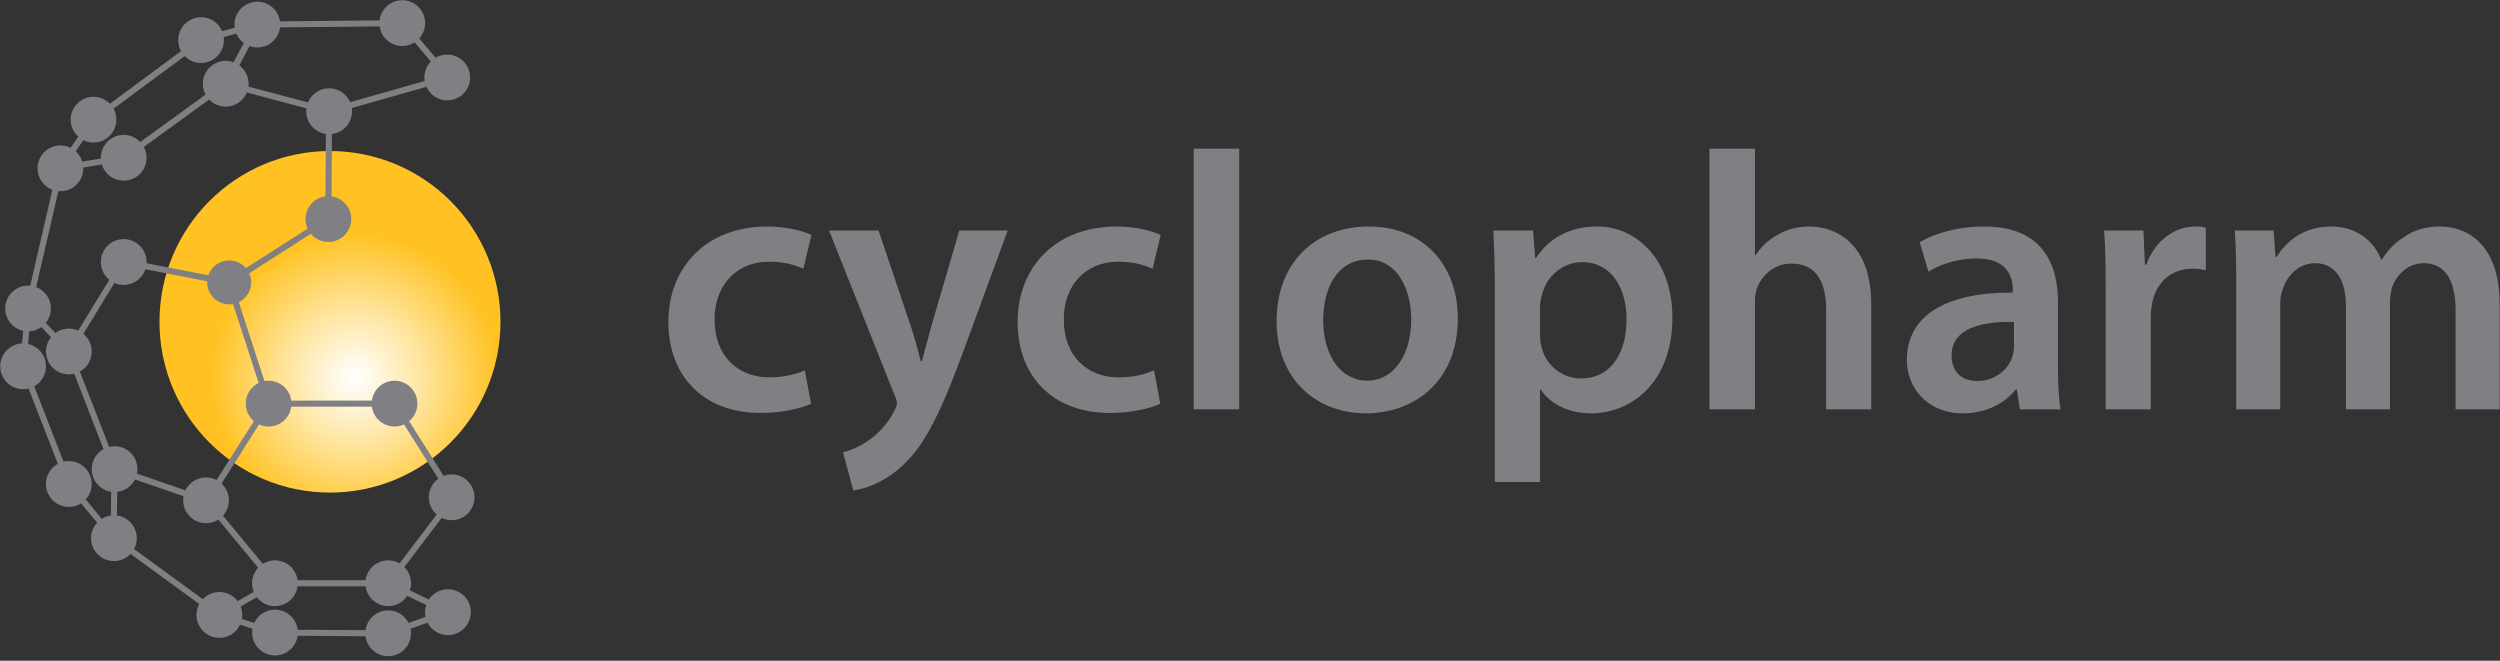 <?xml version="1.0" encoding="UTF-8"?>
<svg width="140px" height="37px" viewBox="0 0 140 37" version="1.1" xmlns="http://www.w3.org/2000/svg" xmlns:xlink="http://www.w3.org/1999/xlink">
    <rect x="0" y="0" width="140" height="37" fill="#333333" stroke="none"/>
    <!-- Generator: Sketch 44.1 (41455) - http://www.bohemiancoding.com/sketch -->
    <title>Group</title>
    <desc>Created with Sketch.</desc>
    <defs>
        <radialGradient cx="57.199%" cy="66.336%" fx="57.199%" fy="66.336%" r="42.114%" gradientTransform="translate(0.572,0.663),scale(1,0.998),translate(-0.572,-0.663)" id="radialGradient-1">
            <stop stop-color="#FFFFFF" offset="0%"></stop>
            <stop stop-color="#FFF7E3" offset="15%"></stop>
            <stop stop-color="#FFE49C" offset="48%"></stop>
            <stop stop-color="#FFC52C" offset="96%"></stop>
            <stop stop-color="#FFC222" offset="100%"></stop>
        </radialGradient>
    </defs>
    <g id="Page-1" stroke="none" stroke-width="1" fill="none" fill-rule="evenodd">
        <g id="Group">
            <g id="test">
                <g id="CpharmLogo150821" fill-rule="nonzero">
                    <path d="M28.027,18.021 C28.027,23.303 23.753,27.584 18.48,27.585 C13.207,27.585 8.932,23.304 8.931,18.023 C8.93,12.741 13.204,8.459 18.477,8.458 C21.01,8.457 23.439,9.464 25.231,11.258 C27.022,13.052 28.028,15.485 28.027,18.021 Z" id="Shape" fill="url(#radialGradient-1)"></path>
                    <path d="M23.766,4.336 C23.765,4.855 24.076,5.324 24.555,5.523 C25.034,5.723 25.585,5.613 25.952,5.247 C26.318,4.88 26.428,4.328 26.23,3.848 C26.032,3.369 25.564,3.056 25.046,3.056 C24.34,3.057 23.768,3.629 23.766,4.336 L23.766,4.336 Z" id="Shape" fill="#807F83"></path>
                    <path d="M14.411,1.207 C14.368,1.213 11.217,2.081 11.217,2.081 L11.184,2.088 L5.107,6.584 L3.225,9.355 L1.407,17.238 C1.407,17.261 1.127,20.498 1.127,20.498 L1.123,20.537 L3.711,27.187 L6.248,30.246 C6.279,30.275 12.187,34.576 12.187,34.576 L12.386,34.301 L6.479,30 C6.479,29.991 4.105,27.13 4.009,27.012 L1.472,20.487 C1.479,20.409 1.745,17.29 1.745,17.29 C1.745,17.29 3.468,9.827 3.548,9.496 C3.582,9.446 5.332,6.87 5.361,6.822 C5.409,6.79 11.29,2.439 11.341,2.402 C11.399,2.385 14.463,1.54 14.463,1.54 C14.417,1.548 22.53,1.467 22.53,1.467 L22.53,1.129 L14.411,1.207 Z" id="Shape" fill="#807F83"></path>
                    <path d="M13.131,1.38 C13.132,2.088 13.707,2.66 14.414,2.659 C15.121,2.658 15.693,2.083 15.692,1.375 C15.691,0.667 15.118,0.093 14.411,0.094 C14.07,0.094 13.744,0.229 13.504,0.47 C13.264,0.712 13.13,1.039 13.131,1.38 L13.131,1.38 Z" id="Shape" fill="#807F83"></path>
                    <path d="M9.979,2.245 C9.979,2.764 10.29,3.232 10.769,3.431 C11.248,3.63 11.799,3.52 12.165,3.153 C12.532,2.787 12.641,2.235 12.443,1.755 C12.245,1.276 11.777,0.963 11.259,0.963 C10.553,0.965 9.981,1.538 9.979,2.245 Z" id="Shape" fill="#807F83"></path>
                    <path d="M11.359,4.692 C11.36,5.4 11.934,5.973 12.641,5.973 C13.348,5.972 13.921,5.397 13.92,4.689 C13.919,3.981 13.346,3.407 12.639,3.407 C11.931,3.409 11.359,3.983 11.359,4.692 L11.359,4.692 Z" id="Shape" fill="#807F83"></path>
                    <path d="M21.246,1.297 C21.247,2.005 21.822,2.578 22.529,2.576 C23.236,2.575 23.808,2 23.807,1.292 C23.806,0.584 23.233,0.011 22.526,0.011 C22.186,0.011 21.86,0.147 21.62,0.388 C21.379,0.63 21.245,0.956 21.246,1.297 L21.246,1.297 Z" id="Shape" fill="#807F83"></path>
                    <path d="M17.148,6.229 C17.147,6.749 17.46,7.219 17.939,7.418 C18.419,7.617 18.971,7.507 19.338,7.14 C19.706,6.772 19.815,6.219 19.617,5.739 C19.418,5.258 18.95,4.945 18.431,4.945 C18.09,4.945 17.764,5.08 17.524,5.321 C17.283,5.562 17.148,5.889 17.148,6.229 Z" id="Shape" fill="#807F83"></path>
                    <path d="M17.108,12.266 C17.109,12.974 17.681,13.548 18.388,13.548 C19.094,13.548 19.668,12.975 19.668,12.267 C19.669,11.56 19.097,10.985 18.391,10.984 C17.684,10.986 17.111,11.558 17.108,12.266 L17.108,12.266 Z" id="Shape" fill="#807F83"></path>
                    <path d="M11.605,15.817 C11.607,16.497 12.159,17.047 12.837,17.045 C13.516,17.044 14.066,16.492 14.065,15.812 C14.065,15.132 13.514,14.582 12.835,14.582 C12.155,14.583 11.605,15.136 11.605,15.817 Z" id="Shape" fill="#807F83"></path>
                    <path d="M5.647,14.671 C5.646,15.379 6.219,15.954 6.926,15.955 C7.633,15.956 8.207,15.382 8.209,14.674 C8.21,13.966 7.638,13.391 6.93,13.389 C6.223,13.388 5.649,13.962 5.647,14.671 Z" id="Shape" fill="#807F83"></path>
                    <path d="M5.647,8.834 C5.647,9.542 6.22,10.117 6.927,10.117 C7.634,10.118 8.207,9.545 8.209,8.837 C8.21,8.129 7.638,7.554 6.931,7.552 C6.223,7.551 5.649,8.125 5.647,8.834 L5.647,8.834 Z" id="Shape" fill="#807F83"></path>
                    <path d="M3.956,6.703 C3.957,7.41 4.53,7.982 5.237,7.982 C5.943,7.981 6.515,7.407 6.514,6.699 C6.514,5.992 5.941,5.419 5.235,5.419 C4.895,5.419 4.57,5.555 4.33,5.795 C4.09,6.036 3.955,6.363 3.956,6.703 L3.956,6.703 Z" id="Shape" fill="#807F83"></path>
                    <path d="M2.103,9.423 C2.102,9.943 2.413,10.412 2.892,10.611 C3.371,10.811 3.922,10.702 4.289,10.335 C4.656,9.969 4.767,9.416 4.568,8.936 C4.37,8.456 3.903,8.143 3.384,8.143 C2.678,8.143 2.104,8.716 2.103,9.423 Z" id="Shape" fill="#807F83"></path>
                    <path d="M0.291,17.276 C0.292,17.984 0.864,18.556 1.57,18.556 C2.277,18.556 2.849,17.983 2.85,17.276 C2.85,16.569 2.278,15.995 1.572,15.994 C1.232,15.993 0.906,16.128 0.666,16.369 C0.426,16.609 0.291,16.936 0.291,17.276 L0.291,17.276 Z" id="Shape" fill="#807F83"></path>
                    <path d="M0.013,20.51 C0.011,21.03 0.323,21.499 0.802,21.699 C1.281,21.899 1.833,21.79 2.2,21.423 C2.568,21.056 2.678,20.503 2.48,20.023 C2.281,19.543 1.813,19.23 1.294,19.23 C0.589,19.233 0.018,19.804 0.013,20.51 L0.013,20.51 Z" id="Shape" fill="#807F83"></path>
                    <path d="M2.576,19.685 C2.576,20.204 2.888,20.672 3.368,20.87 C3.847,21.069 4.398,20.958 4.764,20.591 C5.13,20.223 5.239,19.671 5.04,19.192 C4.841,18.712 4.373,18.4 3.855,18.401 C3.515,18.401 3.19,18.537 2.95,18.778 C2.71,19.018 2.575,19.345 2.576,19.685 L2.576,19.685 Z" id="Shape" fill="#807F83"></path>
                    <path d="M5.136,26.272 C5.136,26.98 5.71,27.554 6.417,27.553 C7.124,27.553 7.697,26.979 7.697,26.271 C7.697,25.562 7.124,24.988 6.417,24.988 C5.709,24.988 5.136,25.563 5.136,26.272 Z" id="Shape" fill="#807F83"></path>
                    <path d="M2.571,27.101 C2.57,27.621 2.882,28.09 3.361,28.289 C3.84,28.489 4.392,28.38 4.759,28.013 C5.127,27.646 5.237,27.094 5.039,26.613 C4.841,26.133 4.374,25.819 3.855,25.819 C3.148,25.82 2.574,26.392 2.571,27.101 L2.571,27.101 Z" id="Shape" fill="#807F83"></path>
                    <path d="M5.099,30.142 C5.101,30.849 5.675,31.421 6.382,31.42 C7.088,31.419 7.66,30.845 7.659,30.138 C7.659,29.43 7.087,28.857 6.381,28.856 C6.04,28.856 5.714,28.992 5.474,29.233 C5.234,29.474 5.099,29.801 5.099,30.142 Z" id="Shape" fill="#807F83"></path>
                    <path d="M10.258,28.02 C10.259,28.728 10.832,29.301 11.539,29.3 C12.245,29.3 12.818,28.726 12.818,28.018 C12.818,27.311 12.246,26.737 11.539,26.736 C11.199,26.736 10.873,26.871 10.633,27.112 C10.392,27.353 10.257,27.68 10.258,28.02 Z" id="Shape" fill="#807F83"></path>
                    <path d="M13.76,22.602 C13.759,23.121 14.071,23.59 14.55,23.789 C15.028,23.988 15.579,23.879 15.946,23.513 C16.313,23.146 16.424,22.594 16.226,22.114 C16.028,21.634 15.561,21.321 15.043,21.321 C14.336,21.32 13.762,21.894 13.76,22.602 Z" id="Shape" fill="#807F83"></path>
                    <path d="M20.814,22.602 C20.814,23.309 21.386,23.883 22.093,23.883 C22.799,23.884 23.372,23.311 23.373,22.603 C23.373,21.896 22.802,21.322 22.095,21.321 C21.756,21.32 21.43,21.455 21.19,21.695 C20.949,21.936 20.814,22.262 20.814,22.602 L20.814,22.602 Z" id="Shape" fill="#807F83"></path>
                    <path d="M24.013,27.848 C24.012,28.556 24.585,29.13 25.292,29.131 C25.999,29.131 26.572,28.558 26.573,27.85 C26.573,27.142 26.001,26.567 25.294,26.566 C24.588,26.568 24.015,27.14 24.013,27.848 Z" id="Shape" fill="#807F83"></path>
                    <path d="M20.458,35.465 C20.459,36.172 21.031,36.746 21.738,36.746 C22.444,36.746 23.018,36.173 23.018,35.465 C23.019,34.758 22.447,34.183 21.741,34.182 C21.401,34.181 21.074,34.315 20.833,34.556 C20.593,34.797 20.458,35.124 20.458,35.465 Z" id="Shape" fill="#807F83"></path>
                    <path d="M20.458,32.661 C20.458,33.369 21.03,33.943 21.737,33.944 C22.444,33.945 23.017,33.372 23.018,32.664 C23.019,31.956 22.448,31.381 21.741,31.38 C21.401,31.379 21.075,31.514 20.834,31.754 C20.594,31.995 20.458,32.321 20.458,32.661 L20.458,32.661 Z" id="Shape" fill="#807F83"></path>
                    <path d="M23.802,34.279 C23.801,34.988 24.374,35.564 25.082,35.565 C25.79,35.567 26.365,34.993 26.366,34.284 C26.368,33.575 25.795,32.999 25.087,32.997 C24.379,32.997 23.805,33.571 23.802,34.279 Z" id="Shape" fill="#807F83"></path>
                    <path d="M14.117,32.661 C14.117,33.369 14.689,33.942 15.395,33.943 C16.101,33.943 16.674,33.371 16.675,32.663 C16.677,31.956 16.105,31.382 15.399,31.38 C14.692,31.379 14.118,31.953 14.117,32.661 L14.117,32.661 Z" id="Shape" fill="#807F83"></path>
                    <path d="M14.119,35.424 C14.119,36.132 14.692,36.706 15.399,36.706 C16.106,36.707 16.679,36.133 16.68,35.425 C16.681,34.717 16.108,34.142 15.401,34.141 C15.061,34.14 14.735,34.275 14.494,34.516 C14.254,34.756 14.118,35.083 14.119,35.424 L14.119,35.424 Z" id="Shape" fill="#807F83"></path>
                    <path d="M11.002,34.437 C11.002,35.145 11.575,35.719 12.282,35.719 C12.99,35.72 13.563,35.146 13.564,34.438 C13.565,33.729 12.993,33.154 12.286,33.153 C11.577,33.154 11.003,33.728 11.002,34.437 L11.002,34.437 Z" id="Shape" fill="#807F83"></path>
                    <path d="M3.696,19.747 C3.696,19.747 6.218,26.239 6.244,26.304 C6.244,26.369 6.188,30.075 6.188,30.075 L6.53,30.08 L6.584,26.236 L4.013,19.619 L3.696,19.747 Z" id="Shape" fill="#807F83"></path>
                    <path d="M12.673,15.87 C12.673,15.87 14.807,22.428 14.856,22.577 C14.775,22.707 11.649,27.638 11.514,27.851 L6.472,26.111 L6.36,26.436 L11.658,28.264 L15.228,22.626 L12.995,15.764 L12.673,15.87 Z" id="Shape" fill="#807F83"></path>
                    <path d="M12.54,4.552 C12.54,4.552 6.927,8.627 6.858,8.673 L3.357,9.258 L3.41,9.593 L6.997,8.996 L12.672,4.876 C12.824,4.915 18.018,6.296 18.255,6.361 C18.255,6.61 18.22,11.996 18.22,12.172 C18.068,12.268 12.909,15.565 12.798,15.634 C12.668,15.607 6.843,14.482 6.843,14.482 L3.712,19.611 L4.005,19.79 C4.005,19.79 6.891,15.053 7.008,14.86 C7.233,14.902 12.866,15.997 12.866,15.997 L18.558,12.356 L18.599,6.094 L12.6,4.502 L12.54,4.552 Z" id="Shape" fill="#807F83"></path>
                    <polygon id="Shape" fill="#807F83" points="12.48 4.606 12.801 4.778 14.574 1.463 14.25 1.29"></polygon>
                    <path d="M22.399,1.409 C22.399,1.409 24.509,3.893 24.807,4.246 C24.333,4.376 18.384,6.066 18.384,6.066 L18.476,6.395 L25.408,4.428 L22.656,1.188 L22.399,1.409 Z" id="Shape" fill="#807F83"></path>
                    <polygon id="Shape" fill="#807F83" points="1.447 17.393 3.739 19.821 3.988 19.587 1.693 17.159"></polygon>
                    <path d="M22.095,22.433 L15.043,22.433 L15.043,22.774 L22.001,22.774 C22.097,22.924 25.075,27.65 25.194,27.841 C25.058,28.023 21.479,32.727 21.479,32.727 C21.479,32.727 24.06,33.975 24.647,34.257 C24.047,34.468 21.76,35.278 21.711,35.297 L15.401,35.259 L15.401,35.259 C15.401,35.251 13.518,34.652 12.708,34.398 C13.244,34.09 15.48,32.817 15.48,32.817 L15.315,32.517 L11.861,34.486 L15.348,35.591 C15.397,35.6 21.739,35.638 21.739,35.638 L21.769,35.638 L25.53,34.31 C25.53,34.31 22.334,32.763 22.001,32.6 C22.234,32.29 25.606,27.858 25.606,27.858 L22.184,22.432 L22.095,22.432 L22.095,22.433 Z" id="Shape" fill="#807F83"></path>
                    <path d="M11.456,28.165 L15.317,32.833 L21.741,32.833 L21.741,32.493 L15.477,32.493 C15.377,32.37 11.721,27.95 11.721,27.95 L11.456,28.165 Z" id="Shape" fill="#807F83"></path>
                </g>
                <path d="M45.071,20.742 C44.578,20.947 43.962,21.132 43.079,21.132 C41.353,21.132 40.018,19.961 40.018,17.905 C39.997,16.075 41.147,14.657 43.079,14.657 C43.982,14.657 44.578,14.863 44.989,15.048 L45.441,13.156 C44.866,12.889 43.921,12.684 42.996,12.684 C39.483,12.684 37.429,15.027 37.429,18.028 C37.429,21.132 39.463,23.126 42.585,23.126 C43.839,23.126 44.886,22.859 45.42,22.613 L45.071,20.742 Z M46.427,12.91 L50.084,22.099 C50.207,22.345 50.227,22.489 50.227,22.592 C50.227,22.715 50.166,22.859 50.063,23.044 C49.714,23.723 49.159,24.319 48.687,24.627 C48.173,24.997 47.639,25.223 47.208,25.326 L47.783,27.464 C48.42,27.382 49.447,27.053 50.433,26.169 C51.624,25.141 52.549,23.476 53.925,19.735 L56.431,12.91 L53.72,12.91 L52.158,18.254 C51.974,18.912 51.789,19.652 51.624,20.228 L51.563,20.228 C51.419,19.652 51.213,18.892 51.008,18.275 L49.2,12.91 L46.427,12.91 Z M64.628,20.742 C64.135,20.947 63.519,21.132 62.635,21.132 C60.91,21.132 59.574,19.961 59.574,17.905 C59.554,16.075 60.704,14.657 62.635,14.657 C63.539,14.657 64.135,14.863 64.546,15.048 L64.998,13.156 C64.423,12.889 63.478,12.684 62.553,12.684 C59.04,12.684 56.986,15.027 56.986,18.028 C56.986,21.132 59.02,23.126 62.142,23.126 C63.395,23.126 64.443,22.859 64.977,22.613 L64.628,20.742 Z M66.847,22.921 L69.394,22.921 L69.394,8.326 L66.847,8.326 L66.847,22.921 Z M76.666,12.684 C79.645,12.684 81.638,14.78 81.638,17.823 C81.638,21.502 79.049,23.147 76.502,23.147 C73.667,23.147 71.489,21.194 71.489,17.987 C71.489,14.698 73.646,12.684 76.666,12.684 Z M76.605,14.534 C74.817,14.534 74.098,16.26 74.098,17.926 C74.098,19.858 75.043,21.317 76.584,21.317 C78.022,21.317 79.029,19.899 79.029,17.884 C79.029,16.322 78.33,14.534 76.605,14.534 Z M83.712,26.991 L83.712,16.24 C83.712,14.924 83.671,13.855 83.63,12.91 L85.849,12.91 L85.972,14.451 L86.013,14.451 C86.753,13.321 87.924,12.684 89.444,12.684 C91.745,12.684 93.655,14.657 93.655,17.782 C93.655,21.4 91.375,23.147 89.095,23.147 C87.842,23.147 86.794,22.613 86.28,21.811 L86.239,21.811 L86.239,26.991 L83.712,26.991 Z M86.239,17.186 L86.239,18.727 C86.239,18.974 86.26,19.2 86.321,19.426 C86.568,20.454 87.472,21.194 88.54,21.194 C90.142,21.194 91.087,19.858 91.087,17.884 C91.087,16.117 90.225,14.678 88.602,14.678 C87.554,14.678 86.588,15.438 86.342,16.548 C86.28,16.754 86.239,16.98 86.239,17.186 Z M95.73,22.921 L98.277,22.921 L98.277,16.939 C98.277,16.651 98.298,16.384 98.38,16.178 C98.647,15.418 99.346,14.76 100.332,14.76 C101.729,14.76 102.263,15.849 102.263,17.309 L102.263,22.921 L104.789,22.921 L104.789,17.021 C104.789,13.814 103.002,12.684 101.297,12.684 C100.66,12.684 100.065,12.848 99.572,13.136 C99.037,13.424 98.627,13.814 98.318,14.287 L98.277,14.287 L98.277,8.326 L95.73,8.326 L95.73,22.921 Z M115.39,22.921 L113.109,22.921 L112.945,21.811 L112.883,21.811 C112.267,22.592 111.219,23.147 109.925,23.147 C107.912,23.147 106.782,21.687 106.782,20.166 C106.782,17.638 109.021,16.363 112.719,16.384 L112.719,16.219 C112.719,15.562 112.452,14.472 110.685,14.472 C109.699,14.472 108.672,14.78 107.994,15.212 L107.501,13.568 C108.241,13.115 109.535,12.684 111.117,12.684 C114.321,12.684 115.246,14.719 115.246,16.898 L115.246,20.516 C115.246,21.42 115.287,22.304 115.39,22.921 Z M112.781,19.406 L112.781,18.028 C110.993,17.987 109.288,18.378 109.288,19.899 C109.288,20.886 109.925,21.338 110.726,21.338 C111.733,21.338 112.472,20.68 112.698,19.961 C112.76,19.776 112.781,19.57 112.781,19.406 Z M117.916,22.921 L120.443,22.921 L120.443,17.741 C120.443,17.453 120.484,17.186 120.525,16.959 C120.751,15.829 121.573,15.048 122.785,15.048 C123.093,15.048 123.319,15.089 123.525,15.13 L123.525,12.745 C123.319,12.704 123.175,12.684 122.929,12.684 C121.861,12.684 120.69,13.403 120.197,14.821 L120.114,14.821 L120.032,12.91 L117.834,12.91 C117.896,13.814 117.916,14.78 117.916,16.137 L117.916,22.921 Z M125.23,22.921 L127.695,22.921 L127.695,17 C127.695,16.713 127.736,16.425 127.839,16.178 C128.065,15.479 128.701,14.739 129.646,14.739 C130.817,14.739 131.372,15.726 131.372,17.124 L131.372,22.921 L133.837,22.921 L133.837,16.918 C133.837,16.63 133.899,16.322 133.96,16.075 C134.227,15.356 134.864,14.739 135.727,14.739 C136.939,14.739 137.514,15.726 137.514,17.391 L137.514,22.921 L139.979,22.921 L139.979,17.021 C139.979,13.814 138.295,12.684 136.631,12.684 C135.809,12.684 135.172,12.889 134.618,13.28 C134.145,13.568 133.734,13.979 133.385,14.534 L133.344,14.534 C132.913,13.424 131.886,12.684 130.571,12.684 C128.886,12.684 127.982,13.609 127.489,14.39 L127.428,14.39 L127.325,12.91 L125.147,12.91 C125.209,13.773 125.23,14.739 125.23,15.89 L125.23,22.921 Z" id="cyclopharm" fill="#807F83"></path>
            </g>
        </g>
    </g>
</svg>